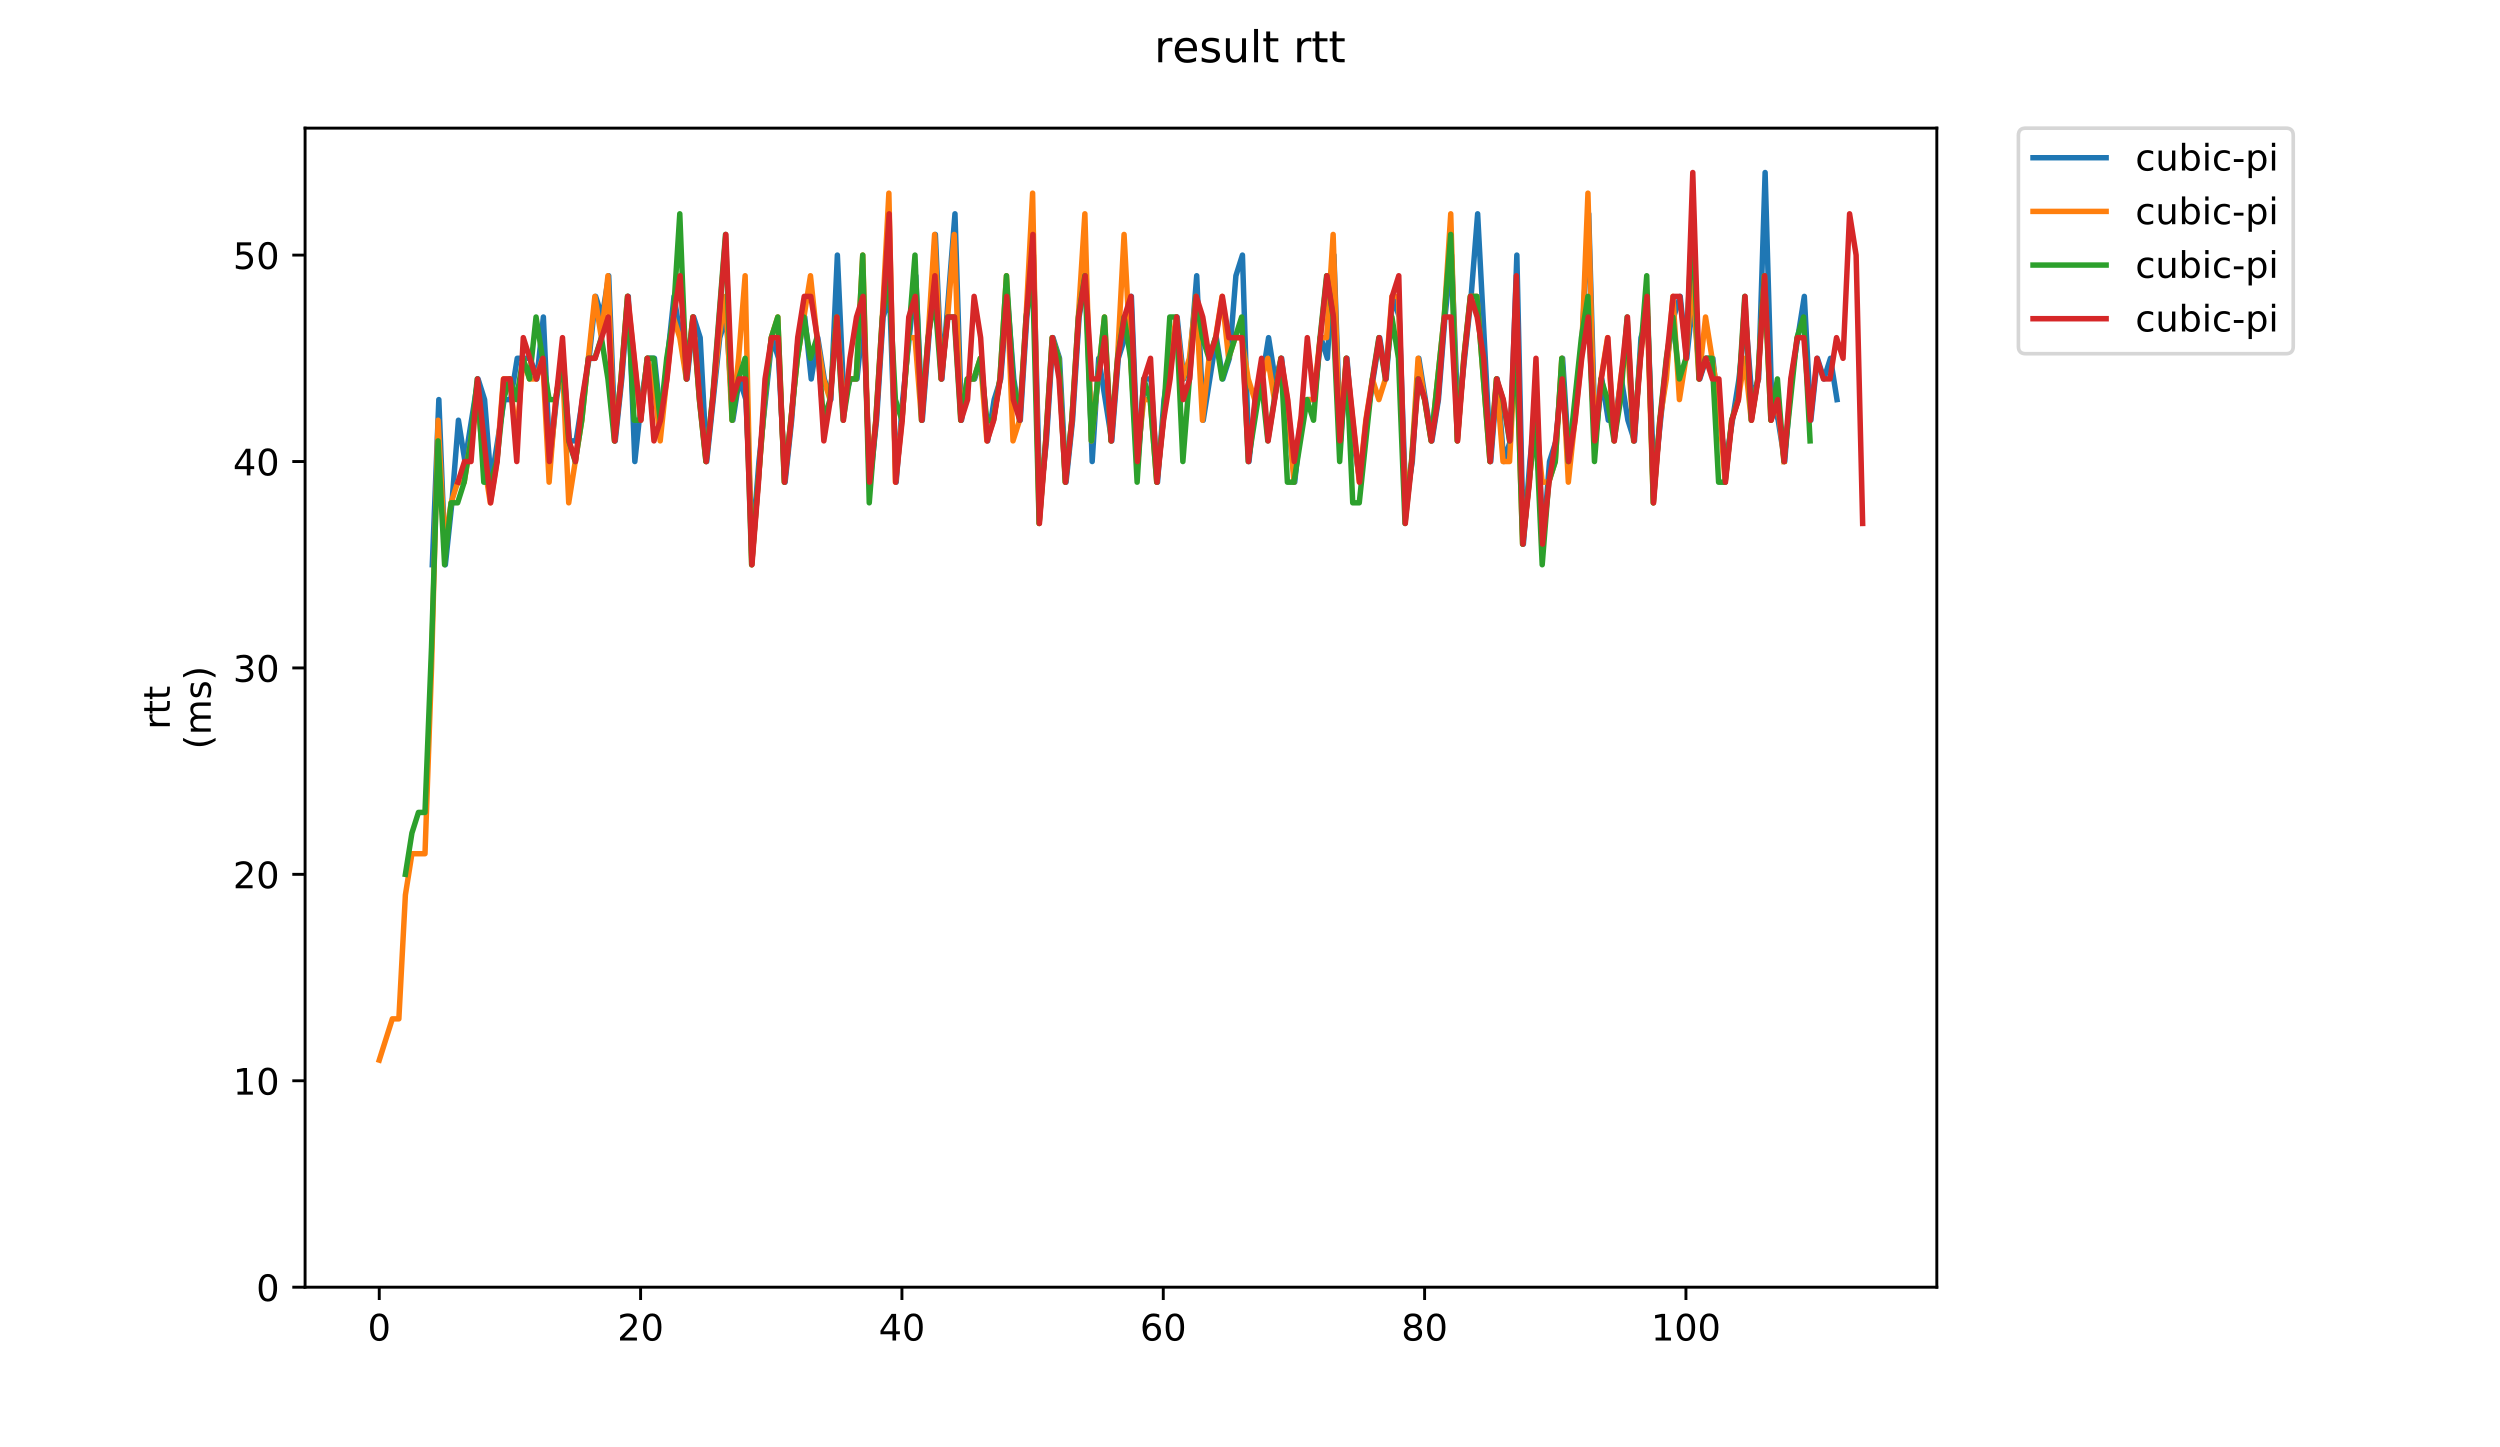 <?xml version="1.0" encoding="utf-8" standalone="no"?>
<!DOCTYPE svg PUBLIC "-//W3C//DTD SVG 1.1//EN"
  "http://www.w3.org/Graphics/SVG/1.1/DTD/svg11.dtd">
<!-- Created with matplotlib (https://matplotlib.org/) -->
<svg height="396pt" version="1.1" viewBox="0 0 684 396" width="684pt" xmlns="http://www.w3.org/2000/svg" xmlns:xlink="http://www.w3.org/1999/xlink">
 <defs>
  <style type="text/css">
*{stroke-linecap:butt;stroke-linejoin:round;}
  </style>
 </defs>
 <g id="figure_1">
  <g id="patch_1">
   <path d="M 0 396 
L 684 396 
L 684 0 
L 0 0 
z
" style="fill:#ffffff;"/>
  </g>
  <g id="axes_1">
   <g id="patch_2">
    <path d="M 83.472 352.174 
L 529.913 352.174 
L 529.913 35.062 
L 83.472 35.062 
z
" style="fill:#ffffff;"/>
   </g>
   <g id="matplotlib.axis_1">
    <g id="xtick_1">
     <g id="line2d_1">
      <defs>
       <path d="M 0 0 
L 0 3.5 
" id="m61479ce337" style="stroke:#000000;stroke-width:0.8;"/>
      </defs>
      <g>
       <use style="stroke:#000000;stroke-width:0.8;" x="103.765" xlink:href="#m61479ce337" y="352.174"/>
      </g>
     </g>
     <g id="text_1">
      <!-- 0 -->
      <defs>
       <path d="M 31.781 66.406 
Q 24.172 66.406 20.328 58.906 
Q 16.5 51.422 16.5 36.375 
Q 16.5 21.391 20.328 13.891 
Q 24.172 6.391 31.781 6.391 
Q 39.453 6.391 43.281 13.891 
Q 47.125 21.391 47.125 36.375 
Q 47.125 51.422 43.281 58.906 
Q 39.453 66.406 31.781 66.406 
z
M 31.781 74.219 
Q 44.047 74.219 50.516 64.516 
Q 56.984 54.828 56.984 36.375 
Q 56.984 17.969 50.516 8.266 
Q 44.047 -1.422 31.781 -1.422 
Q 19.531 -1.422 13.062 8.266 
Q 6.594 17.969 6.594 36.375 
Q 6.594 54.828 13.062 64.516 
Q 19.531 74.219 31.781 74.219 
z
" id="DejaVuSans-48"/>
      </defs>
      <g transform="translate(100.584 366.773)scale(0.1 -0.1)">
       <use xlink:href="#DejaVuSans-48"/>
      </g>
     </g>
    </g>
    <g id="xtick_2">
     <g id="line2d_2">
      <g>
       <use style="stroke:#000000;stroke-width:0.8;" x="175.267" xlink:href="#m61479ce337" y="352.174"/>
      </g>
     </g>
     <g id="text_2">
      <!-- 20 -->
      <defs>
       <path d="M 19.188 8.297 
L 53.609 8.297 
L 53.609 0 
L 7.328 0 
L 7.328 8.297 
Q 12.938 14.109 22.625 23.891 
Q 32.328 33.688 34.812 36.531 
Q 39.547 41.844 41.422 45.531 
Q 43.312 49.219 43.312 52.781 
Q 43.312 58.594 39.234 62.25 
Q 35.156 65.922 28.609 65.922 
Q 23.969 65.922 18.812 64.312 
Q 13.672 62.703 7.812 59.422 
L 7.812 69.391 
Q 13.766 71.781 18.938 73 
Q 24.125 74.219 28.422 74.219 
Q 39.75 74.219 46.484 68.547 
Q 53.219 62.891 53.219 53.422 
Q 53.219 48.922 51.531 44.891 
Q 49.859 40.875 45.406 35.406 
Q 44.188 33.984 37.641 27.219 
Q 31.109 20.453 19.188 8.297 
z
" id="DejaVuSans-50"/>
      </defs>
      <g transform="translate(168.904 366.773)scale(0.1 -0.1)">
       <use xlink:href="#DejaVuSans-50"/>
       <use x="63.623" xlink:href="#DejaVuSans-48"/>
      </g>
     </g>
    </g>
    <g id="xtick_3">
     <g id="line2d_3">
      <g>
       <use style="stroke:#000000;stroke-width:0.8;" x="246.769" xlink:href="#m61479ce337" y="352.174"/>
      </g>
     </g>
     <g id="text_3">
      <!-- 40 -->
      <defs>
       <path d="M 37.797 64.312 
L 12.891 25.391 
L 37.797 25.391 
z
M 35.203 72.906 
L 47.609 72.906 
L 47.609 25.391 
L 58.016 25.391 
L 58.016 17.188 
L 47.609 17.188 
L 47.609 0 
L 37.797 0 
L 37.797 17.188 
L 4.891 17.188 
L 4.891 26.703 
z
" id="DejaVuSans-52"/>
      </defs>
      <g transform="translate(240.406 366.773)scale(0.1 -0.1)">
       <use xlink:href="#DejaVuSans-52"/>
       <use x="63.623" xlink:href="#DejaVuSans-48"/>
      </g>
     </g>
    </g>
    <g id="xtick_4">
     <g id="line2d_4">
      <g>
       <use style="stroke:#000000;stroke-width:0.8;" x="318.271" xlink:href="#m61479ce337" y="352.174"/>
      </g>
     </g>
     <g id="text_4">
      <!-- 60 -->
      <defs>
       <path d="M 33.016 40.375 
Q 26.375 40.375 22.484 35.828 
Q 18.609 31.297 18.609 23.391 
Q 18.609 15.531 22.484 10.953 
Q 26.375 6.391 33.016 6.391 
Q 39.656 6.391 43.531 10.953 
Q 47.406 15.531 47.406 23.391 
Q 47.406 31.297 43.531 35.828 
Q 39.656 40.375 33.016 40.375 
z
M 52.594 71.297 
L 52.594 62.312 
Q 48.875 64.062 45.094 64.984 
Q 41.312 65.922 37.594 65.922 
Q 27.828 65.922 22.672 59.328 
Q 17.531 52.734 16.797 39.406 
Q 19.672 43.656 24.016 45.922 
Q 28.375 48.188 33.594 48.188 
Q 44.578 48.188 50.953 41.516 
Q 57.328 34.859 57.328 23.391 
Q 57.328 12.156 50.688 5.359 
Q 44.047 -1.422 33.016 -1.422 
Q 20.359 -1.422 13.672 8.266 
Q 6.984 17.969 6.984 36.375 
Q 6.984 53.656 15.188 63.938 
Q 23.391 74.219 37.203 74.219 
Q 40.922 74.219 44.703 73.484 
Q 48.484 72.75 52.594 71.297 
z
" id="DejaVuSans-54"/>
      </defs>
      <g transform="translate(311.908 366.773)scale(0.1 -0.1)">
       <use xlink:href="#DejaVuSans-54"/>
       <use x="63.623" xlink:href="#DejaVuSans-48"/>
      </g>
     </g>
    </g>
    <g id="xtick_5">
     <g id="line2d_5">
      <g>
       <use style="stroke:#000000;stroke-width:0.8;" x="389.772" xlink:href="#m61479ce337" y="352.174"/>
      </g>
     </g>
     <g id="text_5">
      <!-- 80 -->
      <defs>
       <path d="M 31.781 34.625 
Q 24.75 34.625 20.719 30.859 
Q 16.703 27.094 16.703 20.516 
Q 16.703 13.922 20.719 10.156 
Q 24.75 6.391 31.781 6.391 
Q 38.812 6.391 42.859 10.172 
Q 46.922 13.969 46.922 20.516 
Q 46.922 27.094 42.891 30.859 
Q 38.875 34.625 31.781 34.625 
z
M 21.922 38.812 
Q 15.578 40.375 12.031 44.719 
Q 8.5 49.078 8.5 55.328 
Q 8.5 64.062 14.719 69.141 
Q 20.953 74.219 31.781 74.219 
Q 42.672 74.219 48.875 69.141 
Q 55.078 64.062 55.078 55.328 
Q 55.078 49.078 51.531 44.719 
Q 48 40.375 41.703 38.812 
Q 48.828 37.156 52.797 32.312 
Q 56.781 27.484 56.781 20.516 
Q 56.781 9.906 50.312 4.234 
Q 43.844 -1.422 31.781 -1.422 
Q 19.734 -1.422 13.25 4.234 
Q 6.781 9.906 6.781 20.516 
Q 6.781 27.484 10.781 32.312 
Q 14.797 37.156 21.922 38.812 
z
M 18.312 54.391 
Q 18.312 48.734 21.844 45.562 
Q 25.391 42.391 31.781 42.391 
Q 38.141 42.391 41.719 45.562 
Q 45.312 48.734 45.312 54.391 
Q 45.312 60.062 41.719 63.234 
Q 38.141 66.406 31.781 66.406 
Q 25.391 66.406 21.844 63.234 
Q 18.312 60.062 18.312 54.391 
z
" id="DejaVuSans-56"/>
      </defs>
      <g transform="translate(383.41 366.773)scale(0.1 -0.1)">
       <use xlink:href="#DejaVuSans-56"/>
       <use x="63.623" xlink:href="#DejaVuSans-48"/>
      </g>
     </g>
    </g>
    <g id="xtick_6">
     <g id="line2d_6">
      <g>
       <use style="stroke:#000000;stroke-width:0.8;" x="461.274" xlink:href="#m61479ce337" y="352.174"/>
      </g>
     </g>
     <g id="text_6">
      <!-- 100 -->
      <defs>
       <path d="M 12.406 8.297 
L 28.516 8.297 
L 28.516 63.922 
L 10.984 60.406 
L 10.984 69.391 
L 28.422 72.906 
L 38.281 72.906 
L 38.281 8.297 
L 54.391 8.297 
L 54.391 0 
L 12.406 0 
z
" id="DejaVuSans-49"/>
      </defs>
      <g transform="translate(451.731 366.773)scale(0.1 -0.1)">
       <use xlink:href="#DejaVuSans-49"/>
       <use x="63.623" xlink:href="#DejaVuSans-48"/>
       <use x="127.246" xlink:href="#DejaVuSans-48"/>
      </g>
     </g>
    </g>
   </g>
   <g id="matplotlib.axis_2">
    <g id="ytick_1">
     <g id="line2d_7">
      <defs>
       <path d="M 0 0 
L -3.5 0 
" id="m3d27184cd5" style="stroke:#000000;stroke-width:0.8;"/>
      </defs>
      <g>
       <use style="stroke:#000000;stroke-width:0.8;" x="83.472" xlink:href="#m3d27184cd5" y="352.174"/>
      </g>
     </g>
     <g id="text_7">
      <!-- 0 -->
      <g transform="translate(70.11 355.973)scale(0.1 -0.1)">
       <use xlink:href="#DejaVuSans-48"/>
      </g>
     </g>
    </g>
    <g id="ytick_2">
     <g id="line2d_8">
      <g>
       <use style="stroke:#000000;stroke-width:0.8;" x="83.472" xlink:href="#m3d27184cd5" y="295.698"/>
      </g>
     </g>
     <g id="text_8">
      <!-- 10 -->
      <g transform="translate(63.747 299.498)scale(0.1 -0.1)">
       <use xlink:href="#DejaVuSans-49"/>
       <use x="63.623" xlink:href="#DejaVuSans-48"/>
      </g>
     </g>
    </g>
    <g id="ytick_3">
     <g id="line2d_9">
      <g>
       <use style="stroke:#000000;stroke-width:0.8;" x="83.472" xlink:href="#m3d27184cd5" y="239.223"/>
      </g>
     </g>
     <g id="text_9">
      <!-- 20 -->
      <g transform="translate(63.747 243.022)scale(0.1 -0.1)">
       <use xlink:href="#DejaVuSans-50"/>
       <use x="63.623" xlink:href="#DejaVuSans-48"/>
      </g>
     </g>
    </g>
    <g id="ytick_4">
     <g id="line2d_10">
      <g>
       <use style="stroke:#000000;stroke-width:0.8;" x="83.472" xlink:href="#m3d27184cd5" y="182.747"/>
      </g>
     </g>
     <g id="text_10">
      <!-- 30 -->
      <defs>
       <path d="M 40.578 39.312 
Q 47.656 37.797 51.625 33 
Q 55.609 28.219 55.609 21.188 
Q 55.609 10.406 48.188 4.484 
Q 40.766 -1.422 27.094 -1.422 
Q 22.516 -1.422 17.656 -0.516 
Q 12.797 0.391 7.625 2.203 
L 7.625 11.719 
Q 11.719 9.328 16.594 8.109 
Q 21.484 6.891 26.812 6.891 
Q 36.078 6.891 40.938 10.547 
Q 45.797 14.203 45.797 21.188 
Q 45.797 27.641 41.281 31.266 
Q 36.766 34.906 28.719 34.906 
L 20.219 34.906 
L 20.219 43.016 
L 29.109 43.016 
Q 36.375 43.016 40.234 45.922 
Q 44.094 48.828 44.094 54.297 
Q 44.094 59.906 40.109 62.906 
Q 36.141 65.922 28.719 65.922 
Q 24.656 65.922 20.016 65.031 
Q 15.375 64.156 9.812 62.312 
L 9.812 71.094 
Q 15.438 72.656 20.344 73.438 
Q 25.25 74.219 29.594 74.219 
Q 40.828 74.219 47.359 69.109 
Q 53.906 64.016 53.906 55.328 
Q 53.906 49.266 50.438 45.094 
Q 46.969 40.922 40.578 39.312 
z
" id="DejaVuSans-51"/>
      </defs>
      <g transform="translate(63.747 186.546)scale(0.1 -0.1)">
       <use xlink:href="#DejaVuSans-51"/>
       <use x="63.623" xlink:href="#DejaVuSans-48"/>
      </g>
     </g>
    </g>
    <g id="ytick_5">
     <g id="line2d_11">
      <g>
       <use style="stroke:#000000;stroke-width:0.8;" x="83.472" xlink:href="#m3d27184cd5" y="126.271"/>
      </g>
     </g>
     <g id="text_11">
      <!-- 40 -->
      <g transform="translate(63.747 130.07)scale(0.1 -0.1)">
       <use xlink:href="#DejaVuSans-52"/>
       <use x="63.623" xlink:href="#DejaVuSans-48"/>
      </g>
     </g>
    </g>
    <g id="ytick_6">
     <g id="line2d_12">
      <g>
       <use style="stroke:#000000;stroke-width:0.8;" x="83.472" xlink:href="#m3d27184cd5" y="69.795"/>
      </g>
     </g>
     <g id="text_12">
      <!-- 50 -->
      <defs>
       <path d="M 10.797 72.906 
L 49.516 72.906 
L 49.516 64.594 
L 19.828 64.594 
L 19.828 46.734 
Q 21.969 47.469 24.109 47.828 
Q 26.266 48.188 28.422 48.188 
Q 40.625 48.188 47.75 41.5 
Q 54.891 34.812 54.891 23.391 
Q 54.891 11.625 47.562 5.094 
Q 40.234 -1.422 26.906 -1.422 
Q 22.312 -1.422 17.547 -0.641 
Q 12.797 0.141 7.719 1.703 
L 7.719 11.625 
Q 12.109 9.234 16.797 8.062 
Q 21.484 6.891 26.703 6.891 
Q 35.156 6.891 40.078 11.328 
Q 45.016 15.766 45.016 23.391 
Q 45.016 31 40.078 35.438 
Q 35.156 39.891 26.703 39.891 
Q 22.75 39.891 18.812 39.016 
Q 14.891 38.141 10.797 36.281 
z
" id="DejaVuSans-53"/>
      </defs>
      <g transform="translate(63.747 73.594)scale(0.1 -0.1)">
       <use xlink:href="#DejaVuSans-53"/>
       <use x="63.623" xlink:href="#DejaVuSans-48"/>
      </g>
     </g>
    </g>
    <g id="text_13">
     <!-- rtt -->
     <defs>
      <path d="M 41.109 46.297 
Q 39.594 47.172 37.812 47.578 
Q 36.031 48 33.891 48 
Q 26.266 48 22.188 43.047 
Q 18.109 38.094 18.109 28.812 
L 18.109 0 
L 9.078 0 
L 9.078 54.688 
L 18.109 54.688 
L 18.109 46.188 
Q 20.953 51.172 25.484 53.578 
Q 30.031 56 36.531 56 
Q 37.453 56 38.578 55.875 
Q 39.703 55.766 41.062 55.516 
z
" id="DejaVuSans-114"/>
      <path d="M 18.312 70.219 
L 18.312 54.688 
L 36.812 54.688 
L 36.812 47.703 
L 18.312 47.703 
L 18.312 18.016 
Q 18.312 11.328 20.141 9.422 
Q 21.969 7.516 27.594 7.516 
L 36.812 7.516 
L 36.812 0 
L 27.594 0 
Q 17.188 0 13.234 3.875 
Q 9.281 7.766 9.281 18.016 
L 9.281 47.703 
L 2.688 47.703 
L 2.688 54.688 
L 9.281 54.688 
L 9.281 70.219 
z
" id="DejaVuSans-116"/>
     </defs>
     <g transform="translate(46.47 199.594)rotate(-90)scale(0.1 -0.1)">
      <use xlink:href="#DejaVuSans-114"/>
      <use x="41.113" xlink:href="#DejaVuSans-116"/>
      <use x="80.322" xlink:href="#DejaVuSans-116"/>
     </g>
     <!-- (ms) -->
     <defs>
      <path d="M 31 75.875 
Q 24.469 64.656 21.281 53.656 
Q 18.109 42.672 18.109 31.391 
Q 18.109 20.125 21.312 9.062 
Q 24.516 -2 31 -13.188 
L 23.188 -13.188 
Q 15.875 -1.703 12.234 9.375 
Q 8.594 20.453 8.594 31.391 
Q 8.594 42.281 12.203 53.312 
Q 15.828 64.359 23.188 75.875 
z
" id="DejaVuSans-40"/>
      <path d="M 52 44.188 
Q 55.375 50.25 60.062 53.125 
Q 64.75 56 71.094 56 
Q 79.641 56 84.281 50.016 
Q 88.922 44.047 88.922 33.016 
L 88.922 0 
L 79.891 0 
L 79.891 32.719 
Q 79.891 40.578 77.094 44.375 
Q 74.312 48.188 68.609 48.188 
Q 61.625 48.188 57.562 43.547 
Q 53.516 38.922 53.516 30.906 
L 53.516 0 
L 44.484 0 
L 44.484 32.719 
Q 44.484 40.625 41.703 44.406 
Q 38.922 48.188 33.109 48.188 
Q 26.219 48.188 22.156 43.531 
Q 18.109 38.875 18.109 30.906 
L 18.109 0 
L 9.078 0 
L 9.078 54.688 
L 18.109 54.688 
L 18.109 46.188 
Q 21.188 51.219 25.484 53.609 
Q 29.781 56 35.688 56 
Q 41.656 56 45.828 52.969 
Q 50 49.953 52 44.188 
z
" id="DejaVuSans-109"/>
      <path d="M 44.281 53.078 
L 44.281 44.578 
Q 40.484 46.531 36.375 47.5 
Q 32.281 48.484 27.875 48.484 
Q 21.188 48.484 17.844 46.438 
Q 14.5 44.391 14.5 40.281 
Q 14.5 37.156 16.891 35.375 
Q 19.281 33.594 26.516 31.984 
L 29.594 31.297 
Q 39.156 29.25 43.188 25.516 
Q 47.219 21.781 47.219 15.094 
Q 47.219 7.469 41.188 3.016 
Q 35.156 -1.422 24.609 -1.422 
Q 20.219 -1.422 15.453 -0.562 
Q 10.688 0.297 5.422 2 
L 5.422 11.281 
Q 10.406 8.688 15.234 7.391 
Q 20.062 6.109 24.812 6.109 
Q 31.156 6.109 34.562 8.281 
Q 37.984 10.453 37.984 14.406 
Q 37.984 18.062 35.516 20.016 
Q 33.062 21.969 24.703 23.781 
L 21.578 24.516 
Q 13.234 26.266 9.516 29.906 
Q 5.812 33.547 5.812 39.891 
Q 5.812 47.609 11.281 51.797 
Q 16.75 56 26.812 56 
Q 31.781 56 36.172 55.266 
Q 40.578 54.547 44.281 53.078 
z
" id="DejaVuSans-115"/>
      <path d="M 8.016 75.875 
L 15.828 75.875 
Q 23.141 64.359 26.781 53.312 
Q 30.422 42.281 30.422 31.391 
Q 30.422 20.453 26.781 9.375 
Q 23.141 -1.703 15.828 -13.188 
L 8.016 -13.188 
Q 14.5 -2 17.703 9.062 
Q 20.906 20.125 20.906 31.391 
Q 20.906 42.672 17.703 53.656 
Q 14.5 64.656 8.016 75.875 
z
" id="DejaVuSans-41"/>
     </defs>
     <g transform="translate(57.668 204.995)rotate(-90)scale(0.1 -0.1)">
      <use xlink:href="#DejaVuSans-40"/>
      <use x="39.014" xlink:href="#DejaVuSans-109"/>
      <use x="136.426" xlink:href="#DejaVuSans-115"/>
      <use x="188.525" xlink:href="#DejaVuSans-41"/>
     </g>
    </g>
   </g>
   <g id="line2d_13">
    <path clip-path="url(#p803026dcc5)" d="M 118.276 154.509 
L 120.064 109.328 
L 121.851 154.509 
L 123.639 137.566 
L 125.427 114.976 
L 127.214 126.271 
L 130.789 103.681 
L 132.577 109.328 
L 134.364 131.919 
L 137.939 109.328 
L 139.727 109.328 
L 141.514 98.033 
L 145.09 98.033 
L 146.877 103.681 
L 148.665 86.738 
L 150.452 126.271 
L 152.24 109.328 
L 154.027 98.033 
L 155.815 120.623 
L 157.602 120.623 
L 161.177 98.033 
L 162.965 81.09 
L 164.753 86.738 
L 166.54 75.443 
L 168.328 120.623 
L 170.115 103.681 
L 171.903 81.09 
L 173.69 126.271 
L 175.478 109.328 
L 177.265 98.033 
L 179.053 98.033 
L 180.84 114.976 
L 184.416 81.09 
L 187.991 103.681 
L 189.778 86.738 
L 191.566 92.385 
L 193.353 126.271 
L 196.928 92.385 
L 198.716 86.738 
L 200.504 114.976 
L 202.291 103.681 
L 204.079 109.328 
L 205.866 148.861 
L 207.654 126.271 
L 211.229 92.385 
L 213.016 98.033 
L 214.804 131.919 
L 216.591 114.976 
L 218.379 92.385 
L 220.167 86.738 
L 221.954 103.681 
L 223.742 92.385 
L 225.529 103.681 
L 227.317 109.328 
L 229.104 69.795 
L 230.892 109.328 
L 232.679 103.681 
L 234.467 103.681 
L 236.254 86.738 
L 238.042 131.919 
L 239.83 114.976 
L 241.617 86.738 
L 243.405 81.09 
L 245.192 131.919 
L 246.98 109.328 
L 250.555 75.443 
L 252.342 114.976 
L 254.13 92.385 
L 255.917 64.148 
L 257.705 103.681 
L 261.28 58.5 
L 263.068 114.976 
L 264.855 103.681 
L 266.643 103.681 
L 268.43 98.033 
L 270.218 120.623 
L 272.005 109.328 
L 273.793 103.681 
L 275.58 81.09 
L 277.368 103.681 
L 279.156 114.976 
L 280.943 86.738 
L 282.731 69.795 
L 284.518 137.566 
L 286.306 120.623 
L 288.093 92.385 
L 289.881 98.033 
L 291.668 131.919 
L 293.456 114.976 
L 295.243 86.738 
L 297.031 75.443 
L 298.819 126.271 
L 300.606 98.033 
L 304.181 120.623 
L 305.969 98.033 
L 307.756 92.385 
L 309.544 81.09 
L 311.331 126.271 
L 313.119 103.681 
L 314.906 103.681 
L 316.694 131.919 
L 318.482 109.328 
L 322.057 86.738 
L 323.844 103.681 
L 325.632 98.033 
L 327.419 75.443 
L 329.207 114.976 
L 332.782 92.385 
L 334.569 103.681 
L 336.357 98.033 
L 338.145 75.443 
L 339.932 69.795 
L 341.72 126.271 
L 343.507 109.328 
L 345.295 103.681 
L 347.082 92.385 
L 348.87 103.681 
L 350.657 98.033 
L 354.232 131.919 
L 356.02 114.976 
L 357.808 109.328 
L 359.595 109.328 
L 361.383 92.385 
L 363.17 98.033 
L 364.958 69.795 
L 366.745 120.623 
L 368.533 98.033 
L 370.32 120.623 
L 372.108 131.919 
L 373.895 114.976 
L 377.471 92.385 
L 379.258 103.681 
L 381.046 81.09 
L 382.833 86.738 
L 384.621 137.566 
L 386.408 126.271 
L 388.196 98.033 
L 391.771 120.623 
L 393.558 109.328 
L 395.346 86.738 
L 397.134 69.795 
L 398.921 114.976 
L 402.496 81.09 
L 404.284 58.5 
L 407.859 126.271 
L 409.646 103.681 
L 411.434 126.271 
L 413.221 120.623 
L 415.009 69.795 
L 416.797 148.861 
L 418.584 126.271 
L 420.372 109.328 
L 422.159 148.861 
L 423.947 126.271 
L 425.734 120.623 
L 427.522 98.033 
L 429.309 126.271 
L 432.884 92.385 
L 434.672 58.5 
L 436.46 120.623 
L 438.247 103.681 
L 440.035 114.976 
L 441.822 114.976 
L 443.61 103.681 
L 445.397 114.976 
L 447.185 120.623 
L 448.972 92.385 
L 450.76 86.738 
L 452.547 131.919 
L 456.123 98.033 
L 457.91 86.738 
L 459.698 81.09 
L 461.485 98.033 
L 463.273 81.09 
L 465.06 103.681 
L 466.848 98.033 
L 468.635 98.033 
L 470.423 114.976 
L 472.21 126.271 
L 475.786 103.681 
L 477.573 86.738 
L 479.361 109.328 
L 481.148 103.681 
L 482.936 47.205 
L 484.723 109.328 
L 486.511 114.976 
L 488.298 126.271 
L 490.086 103.681 
L 493.661 81.09 
L 495.449 114.976 
L 497.236 98.033 
L 499.024 103.681 
L 500.811 98.033 
L 502.599 109.328 
L 502.599 109.328 
" style="fill:none;stroke:#1f77b4;stroke-linecap:square;stroke-width:1.5;"/>
   </g>
   <g id="line2d_14">
    <path clip-path="url(#p803026dcc5)" d="M 103.765 290.051 
L 107.34 278.756 
L 109.128 278.756 
L 110.915 244.87 
L 112.703 233.575 
L 116.278 233.575 
L 118.065 182.747 
L 119.853 114.976 
L 121.641 148.861 
L 123.428 137.566 
L 125.216 131.919 
L 127.003 131.919 
L 130.578 109.328 
L 132.366 126.271 
L 134.153 137.566 
L 135.941 126.271 
L 137.728 103.681 
L 139.516 103.681 
L 141.304 120.623 
L 143.091 98.033 
L 144.879 103.681 
L 146.666 103.681 
L 148.454 98.033 
L 150.241 131.919 
L 152.029 109.328 
L 153.816 98.033 
L 155.604 137.566 
L 159.179 114.976 
L 162.754 81.09 
L 164.542 92.385 
L 166.329 75.443 
L 168.117 120.623 
L 169.904 103.681 
L 171.692 81.09 
L 175.267 114.976 
L 177.054 98.033 
L 178.842 103.681 
L 180.63 120.623 
L 184.205 86.738 
L 185.992 92.385 
L 187.78 103.681 
L 189.567 86.738 
L 191.355 109.328 
L 193.142 126.271 
L 196.717 92.385 
L 198.505 81.09 
L 200.293 114.976 
L 202.08 98.033 
L 203.868 75.443 
L 205.655 154.509 
L 209.23 109.328 
L 211.018 92.385 
L 212.805 86.738 
L 214.593 131.919 
L 218.168 98.033 
L 221.743 75.443 
L 223.531 92.385 
L 225.318 103.681 
L 227.106 109.328 
L 228.893 86.738 
L 230.681 109.328 
L 232.468 103.681 
L 234.256 103.681 
L 236.043 69.795 
L 237.831 131.919 
L 239.619 114.976 
L 241.406 86.738 
L 243.194 52.852 
L 244.981 131.919 
L 246.769 114.976 
L 248.556 92.385 
L 250.344 92.385 
L 252.131 114.976 
L 253.919 92.385 
L 255.706 64.148 
L 257.494 103.681 
L 259.282 86.738 
L 261.069 64.148 
L 262.857 114.976 
L 264.644 103.681 
L 266.432 103.681 
L 268.219 98.033 
L 270.007 120.623 
L 271.794 114.976 
L 273.582 103.681 
L 275.369 75.443 
L 277.157 120.623 
L 278.945 114.976 
L 280.732 86.738 
L 282.52 52.852 
L 284.307 143.214 
L 286.095 120.623 
L 287.882 92.385 
L 289.67 98.033 
L 291.457 131.919 
L 293.245 114.976 
L 296.82 58.5 
L 298.608 120.623 
L 302.183 86.738 
L 303.97 120.623 
L 305.758 98.033 
L 307.545 64.148 
L 309.333 98.033 
L 311.12 126.271 
L 312.908 109.328 
L 314.695 109.328 
L 316.483 131.919 
L 320.058 98.033 
L 321.846 86.738 
L 323.633 103.681 
L 325.421 98.033 
L 327.208 81.09 
L 328.996 114.976 
L 330.783 98.033 
L 332.571 92.385 
L 334.359 81.09 
L 336.146 98.033 
L 337.934 92.385 
L 339.721 92.385 
L 341.509 103.681 
L 343.296 109.328 
L 346.871 98.033 
L 348.659 109.328 
L 350.446 98.033 
L 352.234 109.328 
L 354.022 131.919 
L 355.809 114.976 
L 357.597 109.328 
L 359.384 109.328 
L 361.172 92.385 
L 362.959 92.385 
L 364.747 64.148 
L 366.534 120.623 
L 368.322 98.033 
L 371.897 131.919 
L 373.685 114.976 
L 375.472 103.681 
L 377.26 109.328 
L 379.047 103.681 
L 380.835 81.09 
L 382.622 81.09 
L 384.41 137.566 
L 386.197 126.271 
L 387.985 98.033 
L 391.56 120.623 
L 395.135 86.738 
L 396.923 58.5 
L 398.71 120.623 
L 400.498 98.033 
L 402.285 81.09 
L 404.073 81.09 
L 407.648 126.271 
L 409.435 103.681 
L 411.223 126.271 
L 413.011 126.271 
L 414.798 92.385 
L 416.586 148.861 
L 420.161 114.976 
L 421.948 131.919 
L 423.736 131.919 
L 425.523 126.271 
L 427.311 98.033 
L 429.098 131.919 
L 432.674 98.033 
L 434.461 52.852 
L 436.249 120.623 
L 438.036 103.681 
L 439.824 92.385 
L 441.611 120.623 
L 443.399 103.681 
L 445.186 92.385 
L 446.974 120.623 
L 448.761 98.033 
L 450.549 81.09 
L 452.337 137.566 
L 454.124 114.976 
L 455.912 103.681 
L 457.699 81.09 
L 459.487 109.328 
L 461.274 98.033 
L 463.062 75.443 
L 464.849 103.681 
L 466.637 86.738 
L 470.212 109.328 
L 472 131.919 
L 473.787 114.976 
L 475.575 109.328 
L 477.362 98.033 
L 479.15 114.976 
L 480.937 103.681 
L 482.725 75.443 
L 484.512 114.976 
L 486.3 109.328 
L 488.087 126.271 
L 488.087 126.271 
" style="fill:none;stroke:#ff7f0e;stroke-linecap:square;stroke-width:1.5;"/>
   </g>
   <g id="line2d_15">
    <path clip-path="url(#p803026dcc5)" d="M 110.912 239.223 
L 112.699 227.927 
L 114.487 222.28 
L 116.274 222.28 
L 118.062 177.099 
L 119.849 120.623 
L 121.637 154.509 
L 123.425 137.566 
L 125.212 137.566 
L 127 131.919 
L 128.787 120.623 
L 130.575 103.681 
L 132.362 131.919 
L 134.15 131.919 
L 135.937 126.271 
L 137.725 109.328 
L 139.512 103.681 
L 141.3 109.328 
L 143.088 98.033 
L 144.875 103.681 
L 146.663 86.738 
L 150.238 109.328 
L 152.025 109.328 
L 153.813 98.033 
L 155.6 120.623 
L 157.388 126.271 
L 159.175 114.976 
L 160.963 98.033 
L 162.751 98.033 
L 164.538 92.385 
L 166.326 103.681 
L 168.113 120.623 
L 169.901 103.681 
L 171.688 81.09 
L 173.476 114.976 
L 175.263 114.976 
L 177.051 98.033 
L 178.838 98.033 
L 180.626 114.976 
L 182.414 98.033 
L 184.201 86.738 
L 185.989 58.5 
L 187.776 103.681 
L 189.564 86.738 
L 191.351 109.328 
L 193.139 126.271 
L 194.926 109.328 
L 198.501 64.148 
L 200.289 114.976 
L 202.077 103.681 
L 203.864 98.033 
L 205.652 154.509 
L 209.227 109.328 
L 211.014 92.385 
L 212.802 86.738 
L 214.589 131.919 
L 218.164 98.033 
L 219.952 86.738 
L 221.74 98.033 
L 223.527 92.385 
L 225.315 114.976 
L 227.102 109.328 
L 228.89 86.738 
L 230.677 114.976 
L 232.465 103.681 
L 234.252 103.681 
L 236.04 69.795 
L 237.827 137.566 
L 239.615 114.976 
L 241.403 86.738 
L 243.19 75.443 
L 244.978 109.328 
L 246.765 114.976 
L 250.34 69.795 
L 252.128 114.976 
L 253.915 92.385 
L 255.703 81.09 
L 257.49 103.681 
L 259.278 86.738 
L 261.066 86.738 
L 262.853 114.976 
L 264.641 103.681 
L 266.428 103.681 
L 268.216 98.033 
L 270.003 114.976 
L 271.791 114.976 
L 273.578 103.681 
L 275.366 75.443 
L 277.153 103.681 
L 278.941 114.976 
L 280.729 86.738 
L 282.516 75.443 
L 284.304 143.214 
L 286.091 120.623 
L 287.879 92.385 
L 289.666 98.033 
L 291.454 131.919 
L 293.241 114.976 
L 295.029 86.738 
L 296.816 75.443 
L 298.604 120.623 
L 302.179 86.738 
L 303.967 120.623 
L 305.754 98.033 
L 307.542 86.738 
L 309.329 98.033 
L 311.117 131.919 
L 312.904 103.681 
L 314.692 109.328 
L 316.479 131.919 
L 318.267 114.976 
L 320.055 86.738 
L 321.842 86.738 
L 323.63 126.271 
L 327.205 81.09 
L 328.992 92.385 
L 330.78 98.033 
L 332.567 92.385 
L 334.355 103.681 
L 339.718 86.738 
L 341.505 126.271 
L 345.08 103.681 
L 346.868 120.623 
L 350.443 98.033 
L 352.23 131.919 
L 354.018 131.919 
L 357.593 109.328 
L 359.381 114.976 
L 361.168 92.385 
L 362.956 75.443 
L 364.743 86.738 
L 366.531 126.271 
L 368.318 98.033 
L 370.106 137.566 
L 371.893 137.566 
L 375.468 103.681 
L 377.256 92.385 
L 379.044 103.681 
L 380.831 86.738 
L 382.619 98.033 
L 384.406 143.214 
L 386.194 126.271 
L 387.981 103.681 
L 389.769 109.328 
L 391.556 120.623 
L 395.131 86.738 
L 396.919 64.148 
L 398.707 120.623 
L 400.494 98.033 
L 402.282 81.09 
L 404.069 81.09 
L 407.644 126.271 
L 409.432 103.681 
L 411.219 109.328 
L 413.007 120.623 
L 414.794 92.385 
L 416.582 148.861 
L 420.157 114.976 
L 421.945 154.509 
L 423.732 131.919 
L 425.52 126.271 
L 427.307 98.033 
L 429.095 126.271 
L 432.67 92.385 
L 434.457 81.09 
L 436.245 126.271 
L 438.033 103.681 
L 439.82 109.328 
L 441.608 120.623 
L 443.395 109.328 
L 445.183 86.738 
L 446.97 120.623 
L 450.545 75.443 
L 452.333 137.566 
L 454.12 114.976 
L 455.908 98.033 
L 457.696 86.738 
L 459.483 103.681 
L 461.271 98.033 
L 463.058 58.5 
L 464.846 103.681 
L 466.633 98.033 
L 468.421 98.033 
L 470.208 131.919 
L 471.996 131.919 
L 473.783 114.976 
L 475.571 109.328 
L 477.359 81.09 
L 479.146 114.976 
L 480.934 103.681 
L 482.721 75.443 
L 484.509 114.976 
L 486.296 103.681 
L 488.084 126.271 
L 491.659 92.385 
L 493.446 86.738 
L 495.234 120.623 
L 495.234 120.623 
" style="fill:none;stroke:#2ca02c;stroke-linecap:square;stroke-width:1.5;"/>
   </g>
   <g id="line2d_16">
    <path clip-path="url(#p803026dcc5)" d="M 125.298 131.919 
L 127.085 126.271 
L 128.873 126.271 
L 130.661 103.681 
L 134.236 137.566 
L 136.023 126.271 
L 137.811 103.681 
L 139.598 103.681 
L 141.386 126.271 
L 143.173 92.385 
L 146.748 103.681 
L 148.536 98.033 
L 150.324 126.271 
L 153.899 92.385 
L 155.686 120.623 
L 157.474 126.271 
L 159.261 109.328 
L 161.049 98.033 
L 162.836 98.033 
L 166.411 86.738 
L 168.199 120.623 
L 169.987 103.681 
L 171.774 81.09 
L 175.349 114.976 
L 177.137 98.033 
L 178.924 120.623 
L 180.712 114.976 
L 182.499 103.681 
L 184.287 86.738 
L 186.074 75.443 
L 187.862 103.681 
L 189.65 86.738 
L 191.437 109.328 
L 193.225 126.271 
L 195.012 109.328 
L 198.587 64.148 
L 200.375 109.328 
L 202.162 103.681 
L 203.95 103.681 
L 205.737 154.509 
L 207.525 131.919 
L 209.313 103.681 
L 211.1 92.385 
L 212.888 92.385 
L 214.675 131.919 
L 216.463 114.976 
L 218.25 92.385 
L 220.038 81.09 
L 221.825 81.09 
L 223.613 92.385 
L 225.4 120.623 
L 227.188 109.328 
L 228.976 86.738 
L 230.763 114.976 
L 232.551 98.033 
L 234.338 86.738 
L 236.126 81.09 
L 237.913 131.919 
L 239.701 114.976 
L 243.276 58.5 
L 245.063 131.919 
L 246.851 114.976 
L 248.639 86.738 
L 250.426 81.09 
L 252.214 114.976 
L 254.001 92.385 
L 255.789 75.443 
L 257.576 103.681 
L 259.364 86.738 
L 261.151 86.738 
L 262.939 114.976 
L 264.726 109.328 
L 266.514 81.09 
L 268.302 92.385 
L 270.089 120.623 
L 271.877 114.976 
L 273.664 103.681 
L 275.452 81.09 
L 277.239 109.328 
L 279.027 114.976 
L 280.814 86.738 
L 282.602 64.148 
L 284.389 143.214 
L 286.177 120.623 
L 287.965 92.385 
L 289.752 103.681 
L 291.54 131.919 
L 293.327 114.976 
L 295.115 86.738 
L 296.902 75.443 
L 298.69 103.681 
L 300.477 103.681 
L 302.265 92.385 
L 304.052 120.623 
L 305.84 98.033 
L 307.628 86.738 
L 309.415 81.09 
L 311.203 126.271 
L 312.99 103.681 
L 314.778 98.033 
L 316.565 131.919 
L 318.353 114.976 
L 320.14 103.681 
L 321.928 86.738 
L 323.715 109.328 
L 325.503 103.681 
L 327.291 81.09 
L 329.078 86.738 
L 330.866 98.033 
L 332.653 92.385 
L 334.441 81.09 
L 336.228 92.385 
L 339.803 92.385 
L 341.591 126.271 
L 343.378 109.328 
L 345.166 98.033 
L 346.954 120.623 
L 350.529 98.033 
L 352.316 109.328 
L 354.104 126.271 
L 355.891 114.976 
L 357.679 92.385 
L 359.466 109.328 
L 363.041 75.443 
L 364.829 86.738 
L 366.617 120.623 
L 368.404 98.033 
L 371.979 131.919 
L 373.767 114.976 
L 377.342 92.385 
L 379.129 103.681 
L 380.917 81.09 
L 382.704 75.443 
L 384.492 143.214 
L 386.28 126.271 
L 388.067 103.681 
L 389.855 109.328 
L 391.642 120.623 
L 393.43 109.328 
L 395.217 86.738 
L 397.005 86.738 
L 398.792 120.623 
L 400.58 98.033 
L 402.367 81.09 
L 404.155 86.738 
L 405.943 98.033 
L 407.73 126.271 
L 409.518 103.681 
L 411.305 109.328 
L 413.093 120.623 
L 414.88 75.443 
L 416.668 148.861 
L 418.455 131.919 
L 420.243 98.033 
L 422.03 148.861 
L 423.818 131.919 
L 425.606 120.623 
L 427.393 103.681 
L 429.181 126.271 
L 430.968 114.976 
L 432.756 98.033 
L 434.543 86.738 
L 436.331 120.623 
L 438.118 103.681 
L 439.906 92.385 
L 441.693 120.623 
L 445.269 86.738 
L 447.056 120.623 
L 448.844 98.033 
L 450.631 81.09 
L 452.419 137.566 
L 454.206 114.976 
L 457.781 81.09 
L 459.569 81.09 
L 461.356 98.033 
L 463.144 47.205 
L 464.932 103.681 
L 466.719 98.033 
L 468.507 103.681 
L 470.294 103.681 
L 472.082 131.919 
L 473.869 114.976 
L 475.657 109.328 
L 477.444 81.09 
L 479.232 114.976 
L 481.019 103.681 
L 482.807 75.443 
L 484.595 114.976 
L 486.382 109.328 
L 488.17 126.271 
L 489.957 103.681 
L 491.745 92.385 
L 493.532 92.385 
L 495.32 114.976 
L 497.107 98.033 
L 498.895 103.681 
L 500.682 103.681 
L 502.47 92.385 
L 504.258 98.033 
L 506.045 58.5 
L 507.833 69.795 
L 509.62 143.214 
L 509.62 143.214 
" style="fill:none;stroke:#d62728;stroke-linecap:square;stroke-width:1.5;"/>
   </g>
   <g id="patch_3">
    <path d="M 83.472 352.174 
L 83.472 35.062 
" style="fill:none;stroke:#000000;stroke-linecap:square;stroke-linejoin:miter;stroke-width:0.8;"/>
   </g>
   <g id="patch_4">
    <path d="M 529.913 352.174 
L 529.913 35.062 
" style="fill:none;stroke:#000000;stroke-linecap:square;stroke-linejoin:miter;stroke-width:0.8;"/>
   </g>
   <g id="patch_5">
    <path d="M 83.472 352.174 
L 529.913 352.174 
" style="fill:none;stroke:#000000;stroke-linecap:square;stroke-linejoin:miter;stroke-width:0.8;"/>
   </g>
   <g id="patch_6">
    <path d="M 83.472 35.062 
L 529.913 35.062 
" style="fill:none;stroke:#000000;stroke-linecap:square;stroke-linejoin:miter;stroke-width:0.8;"/>
   </g>
   <g id="legend_1">
    <g id="patch_7">
     <path d="M 554.235 96.775 
L 625.43 96.775 
Q 627.43 96.775 627.43 94.775 
L 627.43 37.062 
Q 627.43 35.062 625.43 35.062 
L 554.235 35.062 
Q 552.235 35.062 552.235 37.062 
L 552.235 94.775 
Q 552.235 96.775 554.235 96.775 
z
" style="fill:#ffffff;opacity:0.8;stroke:#cccccc;stroke-linejoin:miter;"/>
    </g>
    <g id="line2d_17">
     <path d="M 556.235 43.161 
L 576.235 43.161 
" style="fill:none;stroke:#1f77b4;stroke-linecap:square;stroke-width:1.5;"/>
    </g>
    <g id="line2d_18"/>
    <g id="text_14">
     <!-- cubic-pi -->
     <defs>
      <path d="M 48.781 52.594 
L 48.781 44.188 
Q 44.969 46.297 41.141 47.344 
Q 37.312 48.391 33.406 48.391 
Q 24.656 48.391 19.812 42.844 
Q 14.984 37.312 14.984 27.297 
Q 14.984 17.281 19.812 11.734 
Q 24.656 6.203 33.406 6.203 
Q 37.312 6.203 41.141 7.25 
Q 44.969 8.297 48.781 10.406 
L 48.781 2.094 
Q 45.016 0.344 40.984 -0.531 
Q 36.969 -1.422 32.422 -1.422 
Q 20.062 -1.422 12.781 6.344 
Q 5.516 14.109 5.516 27.297 
Q 5.516 40.672 12.859 48.328 
Q 20.219 56 33.016 56 
Q 37.156 56 41.109 55.141 
Q 45.062 54.297 48.781 52.594 
z
" id="DejaVuSans-99"/>
      <path d="M 8.5 21.578 
L 8.5 54.688 
L 17.484 54.688 
L 17.484 21.922 
Q 17.484 14.156 20.5 10.266 
Q 23.531 6.391 29.594 6.391 
Q 36.859 6.391 41.078 11.031 
Q 45.312 15.672 45.312 23.688 
L 45.312 54.688 
L 54.297 54.688 
L 54.297 0 
L 45.312 0 
L 45.312 8.406 
Q 42.047 3.422 37.719 1 
Q 33.406 -1.422 27.688 -1.422 
Q 18.266 -1.422 13.375 4.438 
Q 8.5 10.297 8.5 21.578 
z
M 31.109 56 
z
" id="DejaVuSans-117"/>
      <path d="M 48.688 27.297 
Q 48.688 37.203 44.609 42.844 
Q 40.531 48.484 33.406 48.484 
Q 26.266 48.484 22.188 42.844 
Q 18.109 37.203 18.109 27.297 
Q 18.109 17.391 22.188 11.75 
Q 26.266 6.109 33.406 6.109 
Q 40.531 6.109 44.609 11.75 
Q 48.688 17.391 48.688 27.297 
z
M 18.109 46.391 
Q 20.953 51.266 25.266 53.625 
Q 29.594 56 35.594 56 
Q 45.562 56 51.781 48.094 
Q 58.016 40.188 58.016 27.297 
Q 58.016 14.406 51.781 6.484 
Q 45.562 -1.422 35.594 -1.422 
Q 29.594 -1.422 25.266 0.953 
Q 20.953 3.328 18.109 8.203 
L 18.109 0 
L 9.078 0 
L 9.078 75.984 
L 18.109 75.984 
z
" id="DejaVuSans-98"/>
      <path d="M 9.422 54.688 
L 18.406 54.688 
L 18.406 0 
L 9.422 0 
z
M 9.422 75.984 
L 18.406 75.984 
L 18.406 64.594 
L 9.422 64.594 
z
" id="DejaVuSans-105"/>
      <path d="M 4.891 31.391 
L 31.203 31.391 
L 31.203 23.391 
L 4.891 23.391 
z
" id="DejaVuSans-45"/>
      <path d="M 18.109 8.203 
L 18.109 -20.797 
L 9.078 -20.797 
L 9.078 54.688 
L 18.109 54.688 
L 18.109 46.391 
Q 20.953 51.266 25.266 53.625 
Q 29.594 56 35.594 56 
Q 45.562 56 51.781 48.094 
Q 58.016 40.188 58.016 27.297 
Q 58.016 14.406 51.781 6.484 
Q 45.562 -1.422 35.594 -1.422 
Q 29.594 -1.422 25.266 0.953 
Q 20.953 3.328 18.109 8.203 
z
M 48.688 27.297 
Q 48.688 37.203 44.609 42.844 
Q 40.531 48.484 33.406 48.484 
Q 26.266 48.484 22.188 42.844 
Q 18.109 37.203 18.109 27.297 
Q 18.109 17.391 22.188 11.75 
Q 26.266 6.109 33.406 6.109 
Q 40.531 6.109 44.609 11.75 
Q 48.688 17.391 48.688 27.297 
z
" id="DejaVuSans-112"/>
     </defs>
     <g transform="translate(584.235 46.661)scale(0.1 -0.1)">
      <use xlink:href="#DejaVuSans-99"/>
      <use x="54.98" xlink:href="#DejaVuSans-117"/>
      <use x="118.359" xlink:href="#DejaVuSans-98"/>
      <use x="181.836" xlink:href="#DejaVuSans-105"/>
      <use x="209.619" xlink:href="#DejaVuSans-99"/>
      <use x="264.6" xlink:href="#DejaVuSans-45"/>
      <use x="300.684" xlink:href="#DejaVuSans-112"/>
      <use x="364.16" xlink:href="#DejaVuSans-105"/>
     </g>
    </g>
    <g id="line2d_19">
     <path d="M 556.235 57.839 
L 576.235 57.839 
" style="fill:none;stroke:#ff7f0e;stroke-linecap:square;stroke-width:1.5;"/>
    </g>
    <g id="line2d_20"/>
    <g id="text_15">
     <!-- cubic-pi -->
     <g transform="translate(584.235 61.339)scale(0.1 -0.1)">
      <use xlink:href="#DejaVuSans-99"/>
      <use x="54.98" xlink:href="#DejaVuSans-117"/>
      <use x="118.359" xlink:href="#DejaVuSans-98"/>
      <use x="181.836" xlink:href="#DejaVuSans-105"/>
      <use x="209.619" xlink:href="#DejaVuSans-99"/>
      <use x="264.6" xlink:href="#DejaVuSans-45"/>
      <use x="300.684" xlink:href="#DejaVuSans-112"/>
      <use x="364.16" xlink:href="#DejaVuSans-105"/>
     </g>
    </g>
    <g id="line2d_21">
     <path d="M 556.235 72.517 
L 576.235 72.517 
" style="fill:none;stroke:#2ca02c;stroke-linecap:square;stroke-width:1.5;"/>
    </g>
    <g id="line2d_22"/>
    <g id="text_16">
     <!-- cubic-pi -->
     <g transform="translate(584.235 76.017)scale(0.1 -0.1)">
      <use xlink:href="#DejaVuSans-99"/>
      <use x="54.98" xlink:href="#DejaVuSans-117"/>
      <use x="118.359" xlink:href="#DejaVuSans-98"/>
      <use x="181.836" xlink:href="#DejaVuSans-105"/>
      <use x="209.619" xlink:href="#DejaVuSans-99"/>
      <use x="264.6" xlink:href="#DejaVuSans-45"/>
      <use x="300.684" xlink:href="#DejaVuSans-112"/>
      <use x="364.16" xlink:href="#DejaVuSans-105"/>
     </g>
    </g>
    <g id="line2d_23">
     <path d="M 556.235 87.195 
L 576.235 87.195 
" style="fill:none;stroke:#d62728;stroke-linecap:square;stroke-width:1.5;"/>
    </g>
    <g id="line2d_24"/>
    <g id="text_17">
     <!-- cubic-pi -->
     <g transform="translate(584.235 90.695)scale(0.1 -0.1)">
      <use xlink:href="#DejaVuSans-99"/>
      <use x="54.98" xlink:href="#DejaVuSans-117"/>
      <use x="118.359" xlink:href="#DejaVuSans-98"/>
      <use x="181.836" xlink:href="#DejaVuSans-105"/>
      <use x="209.619" xlink:href="#DejaVuSans-99"/>
      <use x="264.6" xlink:href="#DejaVuSans-45"/>
      <use x="300.684" xlink:href="#DejaVuSans-112"/>
      <use x="364.16" xlink:href="#DejaVuSans-105"/>
     </g>
    </g>
   </g>
  </g>
  <g id="text_18">
   <!-- result rtt -->
   <defs>
    <path d="M 56.203 29.594 
L 56.203 25.203 
L 14.891 25.203 
Q 15.484 15.922 20.484 11.062 
Q 25.484 6.203 34.422 6.203 
Q 39.594 6.203 44.453 7.469 
Q 49.312 8.734 54.109 11.281 
L 54.109 2.781 
Q 49.266 0.734 44.188 -0.344 
Q 39.109 -1.422 33.891 -1.422 
Q 20.797 -1.422 13.156 6.188 
Q 5.516 13.812 5.516 26.812 
Q 5.516 40.234 12.766 48.109 
Q 20.016 56 32.328 56 
Q 43.359 56 49.781 48.891 
Q 56.203 41.797 56.203 29.594 
z
M 47.219 32.234 
Q 47.125 39.594 43.094 43.984 
Q 39.062 48.391 32.422 48.391 
Q 24.906 48.391 20.391 44.141 
Q 15.875 39.891 15.188 32.172 
z
" id="DejaVuSans-101"/>
    <path d="M 9.422 75.984 
L 18.406 75.984 
L 18.406 0 
L 9.422 0 
z
" id="DejaVuSans-108"/>
    <path id="DejaVuSans-32"/>
   </defs>
   <g transform="translate(315.818 17.038)scale(0.12 -0.12)">
    <use xlink:href="#DejaVuSans-114"/>
    <use x="41.082" xlink:href="#DejaVuSans-101"/>
    <use x="102.605" xlink:href="#DejaVuSans-115"/>
    <use x="154.705" xlink:href="#DejaVuSans-117"/>
    <use x="218.084" xlink:href="#DejaVuSans-108"/>
    <use x="245.867" xlink:href="#DejaVuSans-116"/>
    <use x="285.076" xlink:href="#DejaVuSans-32"/>
    <use x="316.863" xlink:href="#DejaVuSans-114"/>
    <use x="357.977" xlink:href="#DejaVuSans-116"/>
    <use x="397.186" xlink:href="#DejaVuSans-116"/>
   </g>
  </g>
 </g>
 <defs>
  <clipPath id="p803026dcc5">
   <rect height="317.112" width="446.441" x="83.472" y="35.062"/>
  </clipPath>
 </defs>
</svg>
